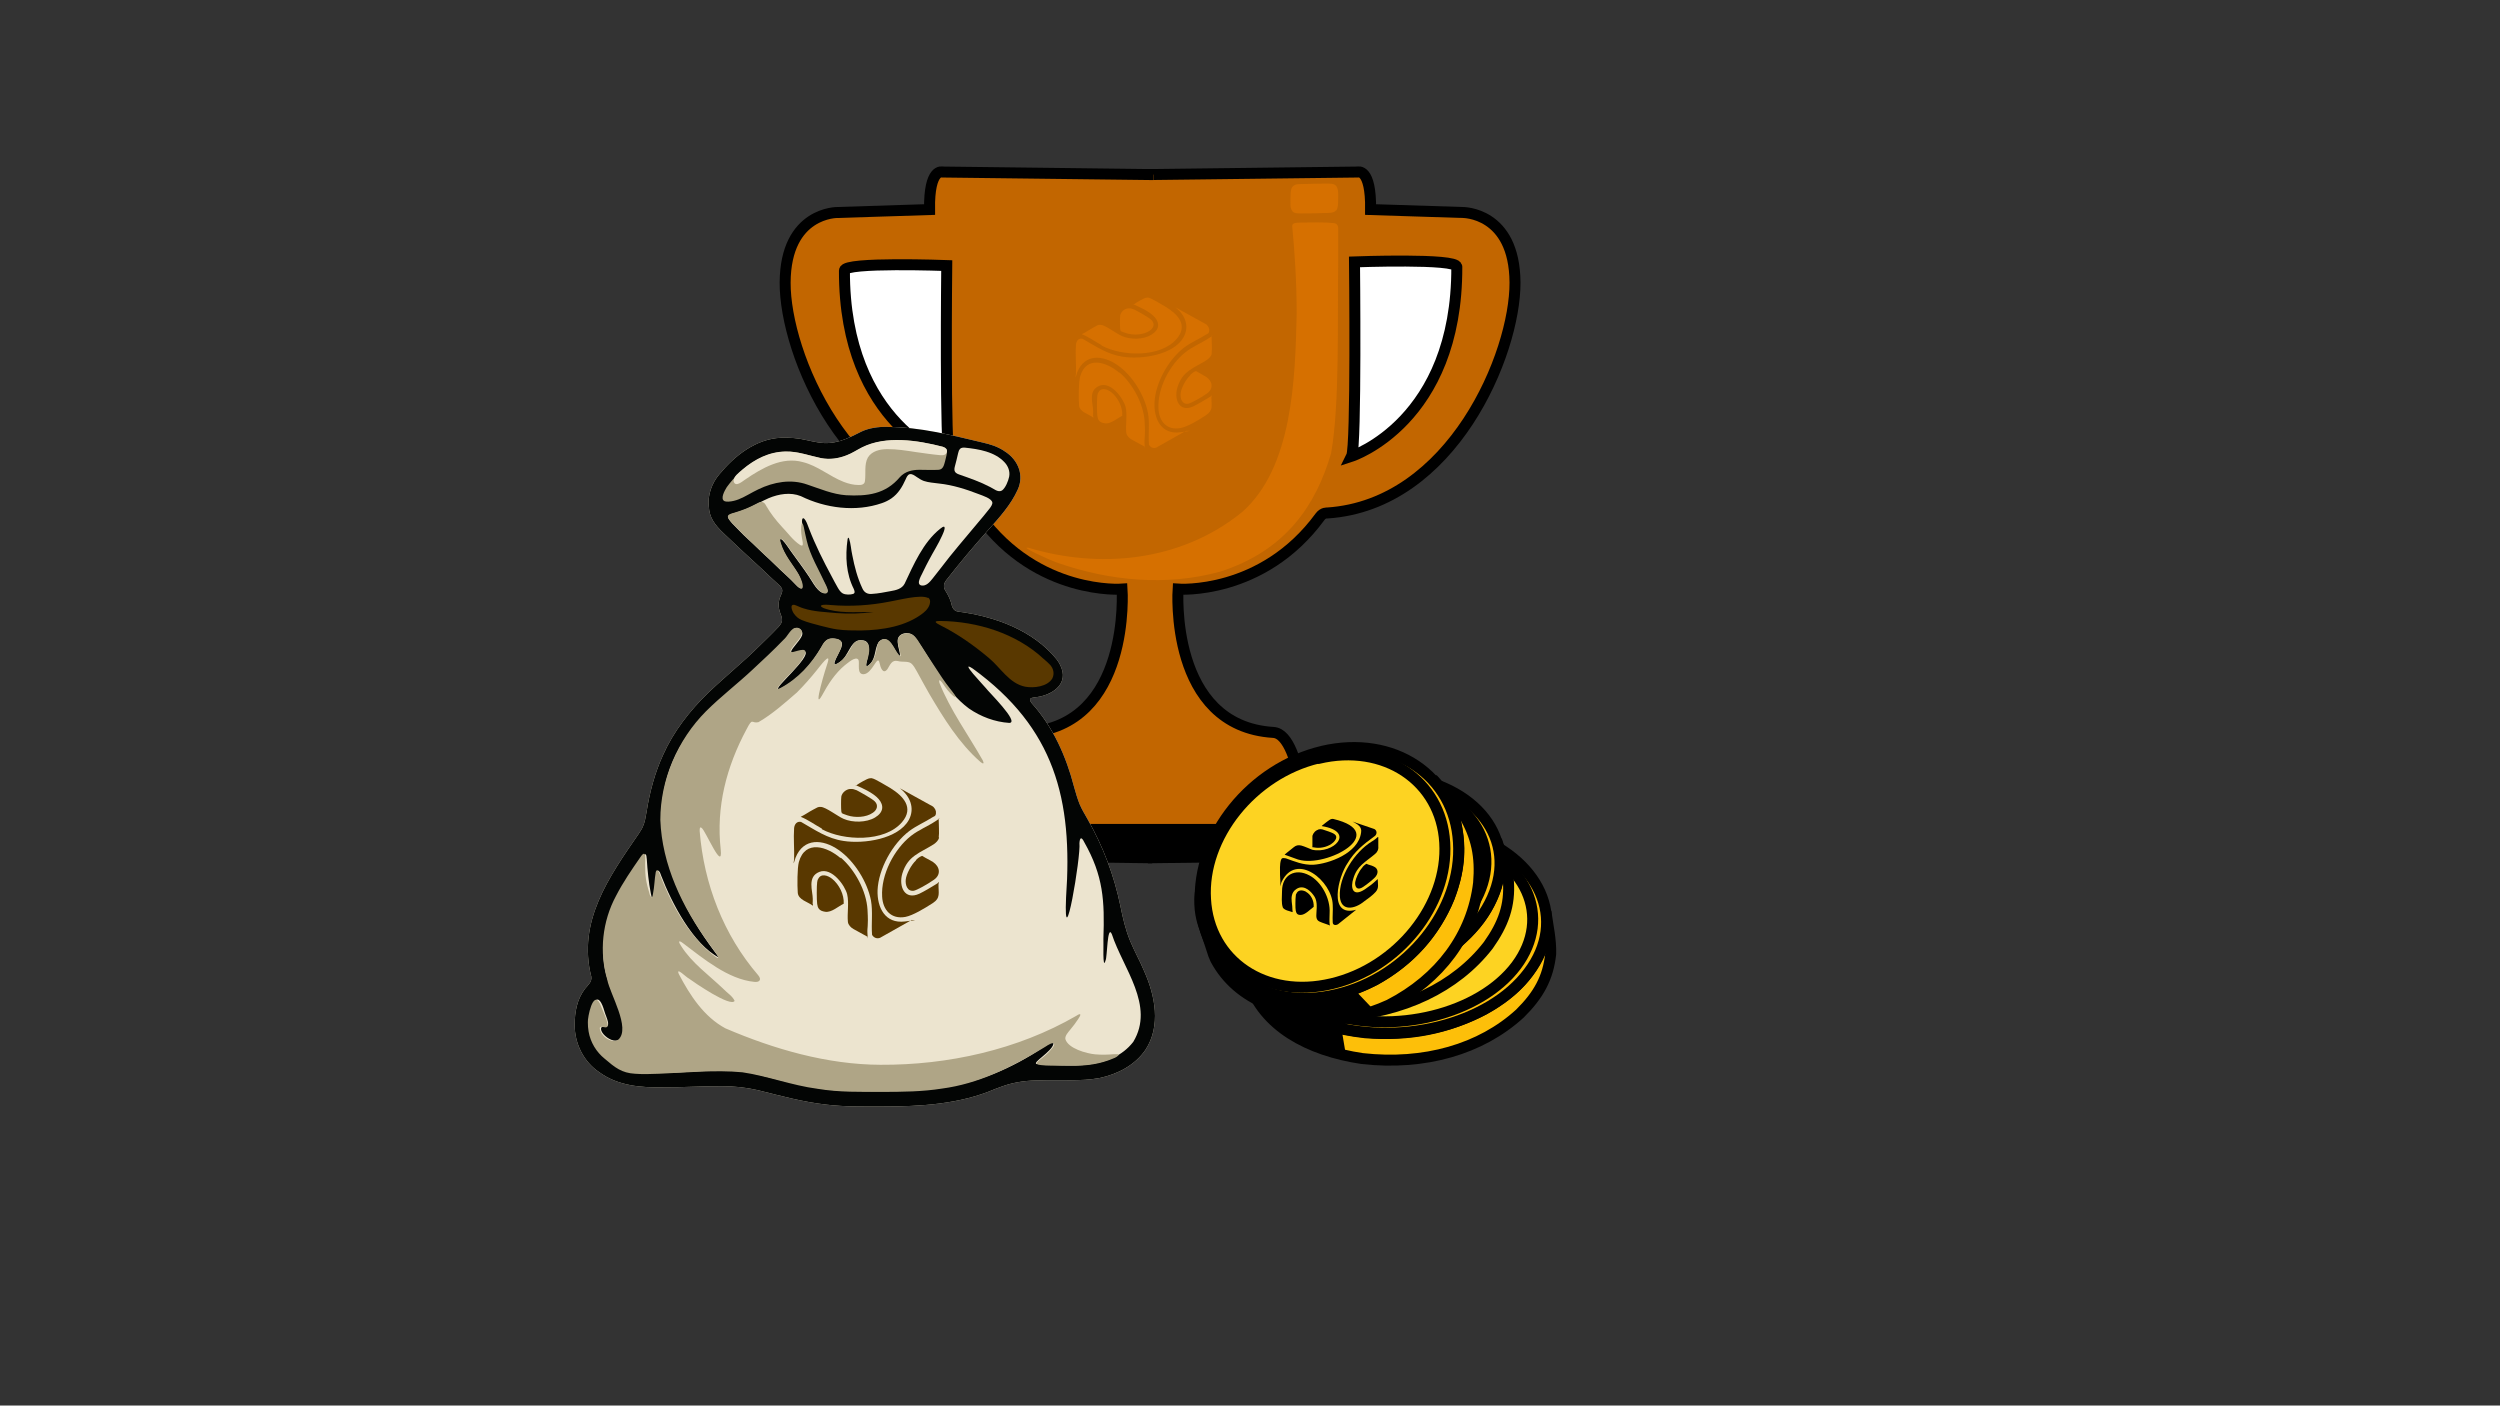 <?xml version="1.0" encoding="UTF-8"?>
<svg id="Layer_1" xmlns="http://www.w3.org/2000/svg" version="1.1" viewBox="0 0 1366 768">
  <rect x="0" y="0" width="1366" height="768" fill="#333333" stroke="none"/>
  <!-- Generator: Adobe Illustrator 29.1.0, SVG Export Plug-In . SVG Version: 2.1.0 Build 142)  -->
  <defs>
    <style>
      .st0 {
        fill: #ece4cf;
      }

      .st1, .st2, .st3, .st4, .st5, .st6, .st7, .st8, .st9, .st10, .st11 {
        stroke: #000;
      }

      .st1, .st3, .st5, .st8, .st9, .st10, .st11 {
        stroke-miterlimit: 10;
      }

      .st1, .st4, .st6, .st7, .st9 {
        stroke-width: 6px;
      }

      .st1, .st10 {
        fill: #c26600;
      }

      .st2 {
        stroke-width: 1.1px;
      }

      .st2, .st4, .st6, .st7 {
        fill-rule: evenodd;
      }

      .st2, .st6 {
        stroke-linejoin: bevel;
      }

      .st12 {
        fill: #afa586;
      }

      .st3, .st8, .st11 {
        fill: none;
      }

      .st13, .st14 {
        fill: #593800;
      }

      .st4, .st6, .st15 {
        fill: #fdbf09;
      }

      .st16, .st14, .st17 {
        display: none;
      }

      .st16, .st18 {
        fill: #d67000;
      }

      .st5, .st8, .st10 {
        stroke-width: 2px;
      }

      .st7 {
        fill: #fdd322;
      }

      .st19 {
        fill: #feba09;
      }

      .st20 {
        fill: #fefae1;
      }

      .st9 {
        fill: #fff;
      }

      .st21 {
        fill: #38a0fb;
      }

      .st11 {
        stroke-width: 5px;
      }

      .st22 {
        fill: #fdbe0a;
      }

      .st23 {
        fill: #fed224;
      }

      .st24 {
        fill: #030504;
      }
    </style>
  </defs>
  <path class="st23" d="M569.3,404.2c39.5,0,79.1-.1,118.6-.2,3.8,0,7.1,1.1,10.1,3.5.3.3.6.7.8,1,.3.3.6.6.9,1,3.8,5.9,4,13,5,19.7,1.5,11.3,3,22.3,4.7,33.7h-162.1c2.2-15.7,4.4-31.7,6.6-47.6,2.4-5.3,3.8-7.8,8.8-10.4,2.2-.7,4.3-.6,6.7-.6h0Z"/>
  <path class="st15" d="M618.5,321.6h19.7c.9,25.5,5.2,53.1,24.4,71.7,2.5,2.1,5.2,3.8,7.9,5.5-3,1-6.2.5-9.3.6h-73.9v-1.1c.9-.7,1.8-1.3,2.7-1.9,23.1-17,27.4-48,28.5-74.7h0Z"/>
  <path class="st20" d="M547.1,137.8h1.2c1.9.6,2.7,1.6,4,3.1.2,1.2.3,2.5.3,3.8v78.9c-.6,14.6,3.8,28,13.4,39.2,1.8,2.2,2.8,4,3,5.4-.3,2.3-.7,3.2-2.4,4.7-2.2.7-3.3.8-5.4-.2-11-8.6-17.3-24.2-19.2-37.6-.4-4.1-.2-8.2-.2-12.2v-80.1c.6-2.9,2.5-4.9,5.5-4.9h-.2Z"/>
  <path class="st22" d="M696.8,406.4c6.8,5.7,6.7,14.9,7.9,23,1.2,9.1,2.4,18.1,4,27.1,0,1.9-.2,3.8-.5,5.8h-14.2c-1.6-9.5-1.2-7.9-1.8-14.3s-1.3-12.7-2.3-19.1c-1-7.5-2.3-15.1-5.4-22-.3-.7-.4-1.4-.4-2.1,4.8-.8,8.4-1,12.6,1.6h.1Z"/>
  <path class="st19" d="M618.5,321.6h19.7v13.1c-.2-.7-.4-1.5-.5-2.2h-18.1c-.4.7-.7,1.4-1.1,2.2v-13.1h0Z"/>
  <path class="st3" d="M840.8,223.5"/>
  <path class="st1" d="M627.9,468.7h-.7l86.6-1.1,1-3s-2.5-63.4-19-64.4c-57.3-3.5-52.1-78.3-52.1-78.3,0,0,46.1,3.5,77.6-39.6,1.7-2.3,3.9-2,3.9-2,68.3-4.5,102.8-87.1,102.6-125.9-.2-38.8-28.7-38.3-28.7-38.3l-50.2-1.6c.3-23.1-7.1-20.5-7.1-20.5l-115.3,1.4"/>
  <path class="st1" d="M628.9,468.7h.7l-86.6-1.1-1-3s2.5-63.4,19-64.4c57.3-3.5,52.1-78.3,52.1-78.3,0,0-46.1,3.5-77.6-39.6-1.7-2.3-3.9-2-3.9-2-68.3-4.5-102.8-87.1-102.6-125.9.2-38.8,28.7-38.3,28.7-38.3l50.2-1.6c-.3-23.1,7.1-20.5,7.1-20.5l115.3,1.4"/>
  <path class="st10" d="M611.4,321.9"/>
  <path class="st10" d="M628.3,95.4"/>
  <path class="st9" d="M738.5,249.3s57.8-18.8,57.5-103.5c0-4.8-55.9-2.7-55.9-2.7,0,0,1.1,100.8-1.6,106.2Z"/>
  <path class="st9" d="M518.9,251.3s-57.8-18.8-57.5-103.5c0-4.8,55.9-2.7,55.9-2.7,0,0-1.1,100.8,1.6,106.2Z"/>
  <path class="st18" d="M561.8,299.3c-4.8-.9,10.4,6.2,16.3,8.3,28.3,9.8,59,12.8,88.4,4.8,36.2-11.5,52.6-36.6,60.8-64.7,4.8-26.8,3.4-72.3,3.9-105.2v-17.8c0-1.6-.9-2.7-2.5-2.8-5.4-.6-11.9-.3-17.4-.3-1.8.2-5.6-.4-5.2,2.3,1.3,13.8,2.4,29.6,2.4,47.7-.8,35.6-2.2,83.7-29.7,108.1-33.9,27.6-78.6,31.1-116.8,19.6h-.2Z"/>
  <path class="st11" d="M815,330.5"/>
  <path class="st18" d="M730.2,115c1.2-1.9.9-5.5,1-8,0-2,0-4-1.2-5.5-1.3-1.4-3.5-1.1-5.4-1.2-4.3,0-10.1.2-14.4.3-2.3,0-4.4.7-4.8,3.4-.3,1.9-.3,4.6-.3,6.7s0,3,.8,4.3c1,2,4.2,1.6,7,1.6s7.1,0,10.5-.2c2.5,0,5.8,0,6.6-1.5h.2Z"/>
  <g>
    <rect class="st16" x="499.2" y="156.9" width="212" height="212"/>
    <path class="st18" d="M648,235.4l-16.1,9.1c-1.6.7-3.3,0-4.1-1.5-.5-5.8.5-11.8-.6-17.6-1.9-9.6-8.5-20.3-16.6-25.9s-17.9-6.3-22,3.9l-.9,2.9c0-.6,0-1.3.2-1.9.2-5.2-.4-10.9,0-16.1.2-2,1.4-3.7,3.6-3.2,7.2,4.1,13.4,8.5,21.9,9.8,10.1,1.6,27.9-.8,33.4-10.8,3.3-6.2.5-12.3-4.6-16.2l17,9.4c1,1,1.7,2.1,1.5,3.6s-.9,1.4-1.7,1.9c-3.9,2.5-8.3,4.3-12,7.1-8.6,6.6-15.8,19.4-16.2,30.3-.3,9,3.9,17.3,14,16s2.2-.6,3.3-.8h-.1Z"/>
    <path class="st18" d="M662.1,193.2c-.2,1.4-1.6,2.7-2.7,3.5-7.2,4.6-13.3,5.8-16.1,15.1-1.9,6.5,1.1,13.8,8.8,10.2,2.5-1.2,5.8-3.2,8.3-4.7s.8-.7,1.2-1c.8-.6.3.4.3.8,0,4.5,1.2,7-3,9.8s-10.1,6.3-14,7c-7.2,1.3-11.5-3.5-11.9-10.4-.7-11.2,6.1-24.3,14.8-31.1,3.9-3.1,8.6-4.9,12.7-7.6s1.1-.7,1.5-1.4c.5,0,0,.3,0,.4,0,2.6.4,7.3,0,9.6v-.2Z"/>
    <path class="st18" d="M611.7,203.5c7.2,6.2,13.1,17.1,13.7,26.6s-.3,8.6,0,12.7.2.9.3,1.4l-7.5-4.1c-1.2-.7-2.6-2.1-2.8-3.6-.5-4.4.7-9.8-.4-14.2s-7.9-14.1-14.3-11.5-3.4,9.8-3.4,13.9-.2,1-.2,1.6.4,1.2.3,1.9c-2.5-2-7.5-3-7.8-6.7s-.3-12.6.6-15.8c3.3-11.6,14.5-7.9,21.4-2v-.2Z"/>
    <path class="st18" d="M601.9,188.6c-3.6-2-7-4.5-10.8-6,2.2-1,4.2-2.5,6.4-3.7s2.4-1.5,3.9-1.4c2.6.1,8.7,4.9,11.6,6.1,4.7,2.1,11.7,2,16.1-.7s4.7-6.2,1.9-9.5-9-5.9-11-6.8-.4-.1-.6,0c0-.2.3-.3.4-.5,1.1-.8,5.2-3.2,6.4-3.4s1.1-.1,1.5,0c1.4.2,7.6,4,9.3,5,6.5,4,12.4,10,5.9,17.5-8.9,10.3-29.9,9.6-41,3.6v-.2Z"/>
    <path class="st18" d="M650.3,204.9c.9-.9,1.8-1.6,3-2.1h.3c1.7,1.1,3.7,2,5.4,3.1,3.6,2.4,4.2,6.5.5,9.1s-8.8,5.3-10.3,5.6c-3.4.5-4.4-3-4.1-5.7s2.7-7.5,5.3-9.9h-.1Z"/>
    <path class="st18" d="M607.3,214.4c3.6,2.9,6.2,8.1,5.9,12.8-2.8,1.3-6.2,4.6-9.5,4.1s-3.8-2.1-4.1-4-.3-9.4,0-11.2.3-1,.4-1.3c1.4-3.5,5.1-2.2,7.3-.4h0Z"/>
    <path class="st18" d="M616.6,168.5c1.3-.1,2.1.2,3.3.7,1.8.9,8.1,4.4,9.3,5.7,2,2,1.1,4.4-1,5.8-3.5,2.4-9.1,2.6-13,1.3s-2.7-1.2-2.9-1.5,0-.3-.2-.5c-.2-1.3-.2-6.5,0-7.7.4-2,2.4-3.7,4.4-3.8h.1Z"/>
  </g>
  <polygon class="st5" points="541.6 451.2 713.6 451.2 714.6 465.7 713.6 468.9 541.6 468.9 540.6 465.7 541.6 451.2"/>
  <g>
    <path class="st6" d="M844.7,498.2c1.1,7.9,2.8,15.1,2.6,23-1.4,13.1-6.6,22.5-16.8,32.6-21.4,19.6-52.3,28.4-86.2,24.6-29.6-4.4-53.8-17.7-62-41.9l-.7-2.8-2.2-14.5.7,2.8c8.4,25.4,34.5,38.8,65.9,42.3,24.5,1.9,44.8-2.3,64.8-12.7,13.7-7.8,22.6-15.7,29.2-28.3,3.2-6.9,4.6-11.9,4.8-19.5v-2.8l-.3-2.8h0Z"/>
    <path class="st2" d="M734.6,576.6c-24.4-5.9-45-19.1-52-40.2l-.7-2.8-2.2-14.5.7,2.8c7.1,21.5,27.1,34.4,52,40l2.5,14.9h-.2v-.2Z"/>
    <path class="st4" d="M801.1,455.3c40.5,13.3,55.8,47.3,34.1,76-21.5,28.8-72,41.2-112.5,27.9-40.6-13.2-55.8-47.3-34.1-75.9,21.7-28.7,72.2-41.1,112.6-27.8h-.2v-.2Z"/>
    <path class="st7" d="M796.7,457.2c37.6,12.3,51.6,43.8,31.8,70.4-20,26.6-66.9,38.2-104.4,25.7-37.6-12.3-51.6-43.8-31.5-70.4,20-26.6,66.8-38.1,104.2-25.9l-.2.2h0Z"/>
    <g>
      <path class="st17" d="M814.1,495.2c-8.9,10.4-32.2,37.6-40,46.9-14-5-40.8-14.5-56.3-19.9-5-1.7-8.3-2.9-8.3-2.9,0,0,2.5-2.9,6.2-7.3,7.9-9.3,27.7-32.3,33.7-39.4.2,0,.5.2,1,.3,15.8,5.6,47.2,16.6,63.7,22.4h0Z"/>
      <path d="M748,530.7c-1.7-.2-2.9-1.1-1.9-2.4,1.8-2.5,4.2-4.7,6-7.1,7.9-9.9,1.2-32.2-16.7-23.9-.6.2-1.9,1.4-2.3,1.5,1.2-1.4,2.7-3.3,3.9-4.8,1.6-2,3.5-4.4,5.6-5.8.5-.3.9-.5,1.2-.4.6,0,1.2.6,1.7,1.1,3.2,3.9,5.9,7.6,11.1,10.4,7.7,3.9,25.8,8.2,34.4.3,2.5-2.1,1.2-4.5-.2-6.9,1.5,1.7,7.7,8.9,8,9.3.8,1.7-.7,3.1-2.9,2.9-7.6.2-14.8.5-22,3.3-9.4,2.9-29.1,16.8-12.3,21.5"/>
      <path d="M783.1,523.4c-1.7,2.1-2.4,4-5.4,4.7-2.9.6-5.9.6-8.9.7-7.5.5-14.9-2.3-10.2-8.9,6.3-8.4,22.6-14.1,35-13.5,1.4.2,3,0,4.4-.2.2,0,0,.2-.2.5-1,1.1-1.9,2.4-2.9,3.5-1,1.4-2.7,2.1-4.5,2.2-7.2.6-12.4-.3-18.7,3.8-4.7,2.8-7.3,7.7,1.7,7.7s5.4,0,8.2-.4"/>
      <path d="M743.6,529.1c-.2-.2-2.9-3.4-3.7-4.4-1.3-1.7,0-3.1,1.5-4.6,2.4-2.5,4.9-5,4.8-8.2,0-3.3-1.5-7.5-6.8-7.2-2.9,0-4.8,1.9-6,3.9-.8,1.3-1.8,2.8-2.8,3.8-.2.2.3-.3.2-.2-.2,0-.4.8-.6.9-1-1.3-3.1-2.8-3.1-4.4.7-2.5,3.6-4.9,5.5-7.1,5.8-6.7,14.7-5.7,18.7,1.3,3.6,5.9,2.4,15.3-3.3,21.2-1.4,1.8-2.7,2.8-4,4.4"/>
      <path d="M751.3,493.1c-1.7-1.8-3.2-4.1-5-5.9,2.2-.3,4.4-.3,6.9-.5,1.8-.2,3.2.2,4.4,1.4s2.8,3.6,3.9,4.8c8.7,7.8,27.6,5.1,13-7-.3-.2.6-.2,1-.2.6,0,1.4,0,2.1-.2,1.7,0,4-.4,5,.7,23,21.8-20.3,18.3-31.2,6.8l-.2-.2h0Z"/>
      <path d="M779.7,514.4c1-.2,2.1-.3,3.1-.3h.2c.6,1.1,1.9,2.1,2.5,3.1,1.7,2.2.2,4.6-3.8,5.1s-8.9.6-10.2.3c-2.8-.6-1.9-2.8-.5-4.1s5.3-3.3,8.4-3.9h.3v-.2Z"/>
      <path d="M743.8,508.4c1.4,2.5.8,5.9-1.5,8.3-2.5,0-6.8.8-8.9-.2s-1.7-2.1-1.3-3.3,4.1-5.1,5.2-6,.5-.6.8-.6c2.5-1.5,4.7.2,5.6,1.7h.2Z"/>
      <path d="M771.6,486.2c1,.3,1.5.6,2.1,1.2,1,1,4.1,4.4,4.2,5.5.6,1.7-1.2,2.5-3.5,2.9-3.7.4-7.8-1-10.1-2.7-1.8-1.4-1.6-1.4-1.5-1.5s0,0,.2-.3c.6-.7,2.9-3.4,3.6-4.1,1.4-1,3.5-1.4,5.1-.9h0Z"/>
    </g>
  </g>
  <g>
    <path class="st6" d="M817.8,459.3c2.4,7.6,5.2,14.5,6.4,22.2.9,13.2-2.7,23.3-11,35-17.8,23-46.9,36.7-80.9,38.7-29.9.6-56-8.4-68.1-31l-1.1-2.6-4.6-14,1.1,2.6c12.6,23.7,40.5,32.5,72,30.7,24.5-2.2,43.8-9.8,61.8-23.4,12.2-10,19.6-19.3,24.1-32.8,1.9-7.4,2.5-12.5,1.4-20l-.4-2.7-.9-2.7h0Z"/>
    <path class="st2" d="M722.3,555.1c-25-1.7-47.5-11.4-58-31l-1.1-2.6-4.6-14,1.1,2.6c10.6,20,32.4,29.4,57.9,30.7l4.9,14.3h-.2Z"/>
    <path class="st4" d="M767.6,424.4c42.2,6.4,62.9,37.3,46.3,69.2-16.4,31.9-64.1,52.7-106.3,46.3-42.3-6.3-62.9-37.3-46.3-69.2,16.6-31.9,64.3-52.6,106.4-46.2h-.2Z"/>
    <path class="st7" d="M763.6,427c39.2,5.9,58.3,34.6,43.1,64-15.3,29.6-59.6,48.9-98.6,42.8-39.2-5.9-58.3-34.6-42.8-64.2,15.3-29.6,59.5-48.7,98.4-42.9v.2h-.2Z"/>
    <g>
      <path class="st17" d="M787.1,461.5c-7,11.8-25.4,42.4-31.7,52.9-14.6-2.5-42.7-7.5-58.9-10.2-5.2-1-8.6-1.5-8.6-1.5,0,0,2-3.3,4.9-8.3,6.2-10.5,21.9-36.5,26.6-44.5.2,0,.5,0,1,.2,16.5,2.9,49.3,8.5,66.6,11.4h0Z"/>
      <path d="M727.8,507.6c-1.7.2-3-.6-2.2-2,1.4-2.7,3.4-5.3,4.8-8.1,6.2-11-4.2-31.9-20.5-20.7-.6.3-1.7,1.7-2,1.8,1-1.6,2.1-3.7,3-5.4,1.3-2.2,2.8-4.8,4.5-6.7.4-.4.8-.6,1.1-.6.6,0,1.3.3,2,.8,3.8,3.3,7.1,6.6,12.7,8.4,8.3,2.5,26.8,3.8,33.9-5.4,2.2-2.5.4-4.7-1.4-6.8,1.7,1.4,9.1,7.5,9.5,7.8,1,1.5-.2,3.2-2.3,3.3-7.5,1.5-14.5,2.9-21.1,7-8.8,4.4-25.9,21.4-8.6,23.4"/>
      <path d="M761.3,494.5c-1.4,2.4-1.7,4.3-4.6,5.5-2.8,1-5.7,1.6-8.7,2.1-7.2,1.7-15.1.2-11.5-7.1,4.8-9.4,19.9-17.7,32.3-19.1,1.4,0,3-.5,4.3-.9.2,0,0,.2-.2.6-.7,1.3-1.5,2.7-2.2,3.9-.7,1.5-2.3,2.6-4.1,2.9-7.1,1.8-12.3,1.7-17.8,6.9-4.1,3.6-5.9,8.8,3,7.3,3.3-.5,5.3-1,8-1.7"/>
      <path d="M723.2,506.7c-.2-.2-3.5-2.9-4.4-3.8-1.5-1.4-.5-3.1.7-4.8,2-2.9,4.1-5.7,3.3-8.9-.6-3.3-2.8-7.1-7.9-6-2.8.6-4.4,2.7-5.3,4.8-.6,1.4-1.4,3.1-2.1,4.2-.2.2.2-.4,0-.2,0,0-.2.9-.5,1-1.2-1-3.5-2.2-3.8-3.9.2-2.5,2.7-5.5,4.2-7.9,4.5-7.5,13.5-8.1,18.7-1.9,4.4,5.2,4.9,14.7.2,21.4-1.1,2.1-2.1,3.2-3.2,5.1"/>
      <path d="M724.9,469.9c-2-1.5-3.8-3.5-5.9-5,2.1-.7,4.3-1,6.8-1.6,1.7-.6,3.2-.3,4.5.7,1.6,1.1,3.3,3,4.6,4.1,9.9,6.3,28,.4,11.7-9.1-.3,0,.6-.2,1-.4.6-.2,1.4-.3,2.1-.5,1.7-.2,3.8-1.1,5.1-.2,26.2,17.6-17,21.4-29.6,11.9l-.2-.2h0Z"/>
      <path d="M756.4,486.2c1-.5,2-.6,3-.9h.2c.8,1,2.1,1.7,3,2.5,2,1.9.9,4.5-2.9,5.6s-8.7,2.1-9.9,2c-2.9,0-2.3-2.5-1.2-4s4.8-4.1,7.6-5.2h.3,0Z"/>
      <path d="M720,486.2c1.8,2.2,1.8,5.6-.2,8.4-2.5.5-6.5,1.9-8.8,1.2s-2.1-1.7-1.7-3c.3-1.3,3.2-5.7,4.1-6.8s.4-.6.6-.7c2.3-1.9,4.6-.6,5.8.8h.2Z"/>
      <path d="M743.7,459.8c1,.2,1.6.4,2.2.8,1.1.8,4.7,3.7,5.1,4.7.9,1.5-.7,2.7-2.9,3.4-3.6,1-7.9.3-10.4-1-2.1-1-1.8-1-1.7-1.3s0,0,.2-.3c.5-.8,2.3-3.9,2.8-4.7,1.1-1.1,3.2-2,4.8-1.7h0Z"/>
    </g>
  </g>
  <g>
    <path class="st6" d="M782.8,425.8c5.9,6.4,11.8,12,16.8,19,7.4,12.4,9.5,23.4,8.3,37.7-3.4,28.5-21.1,52.3-48.9,66.6-25.1,11.4-51.7,12.2-73.4-5.2l-2.3-2.1-11-11.8,2.3,2.1c22.6,18.3,50.8,16.5,76.7,3.4,19.6-11,32.2-25.3,40.5-44.9,5.3-14.1,6.8-25.7,3.8-40.4-2.1-7.8-4.2-12.9-9-19.8l-1.7-2.5-2.1-2.3h0Z"/>
    <path class="st2" d="M750.5,552.7c-22.1,7.4-46,6.3-64.8-8.7l-2.3-2.1-11-11.8,2.3,2.1c19.2,15.4,42.4,16.5,64.7,8.6l11.4,12h-.2Z"/>
    <path class="st4" d="M722.5,410.5c39-9.1,72.3,13.1,74.4,49.8,2.3,36.7-27.6,74-66.6,83.1-39,9.3-72.3-13.1-74.4-49.8-2.1-36.7,27.8-74,66.7-83.1h-.2Z"/>
    <path class="st7" d="M720.4,414.4c36.1-8.6,67,12.2,69,46,2.1,34.1-25.7,68.6-61.8,77.1-36.1,8.6-67-12.2-68.9-46.2-2.1-34.1,25.7-68.5,61.6-77.1v.2h0Z"/>
    <g>
      <path class="st17" d="M757.9,439.1v62.4c-13.7,2.9-40,8.3-55,11.4-4.9,1-8,1.7-8,1.7v-62.2c.2,0,.5,0,.9-.2,15.5-3.3,46.1-9.8,62.2-13.1h0Z"/>
      <path d="M731.1,505c-1.4.8-2.9.5-2.9-1.1-.2-3.1.2-6.4,0-9.5-.3-12.9-19.8-29.2-27.9-12.6-.3.5-.6,2.3-.7,2.5,0-1.8,0-4.4-.2-6.3,0-2.5-.2-5.7.5-8,.2-.5.4-.9.6-1,.5-.2,1.2-.2,2.1,0,4.8,1.7,9.3,3.7,15,3.5,8.3-.5,24.6-6.1,26.1-17.6.6-3.2-2-4.6-4.7-6,2.1.7,11.5,3.9,12,4.1,1.7,1,1.4,3.2-.2,4.1-5.6,4.1-10.7,8.1-14.4,14.4-5.2,7.4-11,29.9,4.6,25.6"/>
      <path d="M752.8,480.3c0,2.8.8,4.8-1.1,7-1.8,2-4.1,3.6-6.3,5.2-5.2,4.3-12.7,5.7-13.3-2.6-.7-10.7,7.9-24.3,17.6-30.2,1.1-.6,2.3-1.6,3.2-2.4.2,0,.2.2.2.6,0,1.5,0,3.2,0,4.6.2,1.7-.6,3.3-2,4.3-5.1,4.3-9.5,6.2-11.6,13.1-1.7,4.9-.6,10.6,6.3,6,2.5-1.7,4.1-2.9,5.9-4.6"/>
      <path d="M726.7,505.7c-.2-.2-4.4-1.5-5.6-2.1-2.1-.9-1.9-2.8-1.8-4.8.2-3.5.6-7-1.7-9.8-2.1-2.9-6-5.9-9.7-2.9-2.1,1.5-2.4,4.2-2.1,6.6.2,1.5.4,3.4.4,4.8s0-.5,0-.2.2,1,0,1.1c-1.5-.6-4.1-.9-5.2-2.4-1-2.5-.5-6.3-.5-9.1,0-8.9,7.3-12.7,14.9-8.6,6.4,3.3,11.6,12.4,11.1,20.6,0,2.4-.2,3.8,0,6"/>
      <path d="M709.4,469.7c-2.5-.8-5-1.9-7.5-2.7,1.5-1.4,3.2-2.5,4.9-4,1.3-1.1,2.5-1.4,4.2-1,1.9.5,4.4,1.7,6,2.3,11.5,2.5,24-9.8,5.3-12.9-.3,0,.3-.5.6-.7.4-.3,1-.8,1.5-1.2,1.3-.9,2.7-2.4,4.2-2,31.2,7.5-3.6,26.8-19.1,22.2h-.2Z"/>
      <path d="M744.4,473.9c.6-.8,1.4-1.4,2.1-1.9h.2c1.1.6,2.7.8,3.8,1.4,2.7,1.1,3,4,.4,6.4s-6.3,5.2-7.4,5.5c-2.5,1-3.3-1.5-3-3.4s1.9-5.7,3.8-7.8l.2-.2h0Z"/>
      <path d="M713.6,487.3c2.7,1.5,4.4,4.8,4.2,8.2-1.9,1.4-4.5,4.2-6.8,4.4s-2.7-1-3-2.3-.2-6.7,0-8,0-.8.2-1c1-2.7,3.6-2.3,5.3-1.4h.2,0Z"/>
      <path d="M720.3,453.2c1-.2,1.5-.2,2.3,0,1.4.4,5.9,1.9,6.7,2.7,1.5,1.1.8,2.9-.8,4.4-2.5,2.3-6.4,3.2-9.3,2.9s-2.1-.3-2.1-.6v-5.9c.4-1.5,1.7-3,3.3-3.4h0Z"/>
    </g>
  </g>
  <path class="st21" d="M959.3,125.8"/>
  <path class="st5" d="M408,301"/>
  <path class="st8" d="M607.6,551.8"/>
  <g>
    <path class="st0" d="M485.1,233.3c17.6,0,34.8,4.5,51.8,8.5,4.4,1,8.8,2.4,12.5,5.1,6.9,4.5,10.3,12.8,6.7,20.6-3.8,8.5-10.3,15.5-16.4,22.4-7.8,8.7-15.3,17.7-22.5,26.9-1.8,2.2-1.9,4.3-.3,6.5,1.3,2.1,2.4,4.4,3,6.8.4,2.1,1.5,3.9,3.8,4.1,19.8,2.6,40.7,10.1,53.6,26,1.6,2.1,2.8,4.4,3.3,7,1.5,8.5-7.9,13.2-15.1,13.8-2.6.3-3.6.9-1.7,3.3,11.6,12.9,18.8,29.1,23.1,45.8.9,3.2,1.8,6.3,3,9.3,1.2,2.9,2.9,5.6,4.4,8.3,8.5,15,14.4,30.5,17.9,47.4,1.3,6.5,2.8,12.9,5.3,19,2.3,5.6,5.4,11,7.7,16.6,6,13.4,9.2,29.9.7,42.9-5.7,8.4-15.2,13.3-24.9,15.4-10.6,2-21.6.9-32.3,1.3-7.1,0-14.1.8-20.8,3.2-1.3.5-2.7,1-4.1,1.5-19.4,8.4-40.9,9.6-61.8,9.6-10.1,0-20.2.2-30.2-1-12.8-1.4-25.2-4.8-37.6-7.9-6.5-1.5-12.9-2.2-19.6-2.2-10.7-.1-21.3.7-32,.6-12.1.3-25-.8-35.1-8.2-8.6-5.7-13.5-15.7-13.5-25.9,0-7,1.3-14.1,5.7-19.8,1.6-2,3.8-3.7,3.4-6.5-7.7-30,9.6-54.5,25.8-78,.8-1.3,1.7-2.5,2.3-3.9,1.2-2.6,1.6-5.5,2.1-8.3,1.7-10.7,4.5-21.2,9-31,5.7-12.8,14.6-24.2,24.6-33.9,5.5-5.3,11.3-10.2,16.9-15.3,5.3-4.6,10.4-9.5,15.4-14.5,2.1-2.1,4.2-4.1,6.2-6.3,1-1.1,2-2.5,1.9-3.9,0-1.6-.9-3.1-1.3-4.6-.7-2.2-.8-4.5-.1-6.7.5-1.9,1.7-3.3,1.5-5-.2-1.1-1-2-1.9-2.8-3.1-2.8-6.1-5.6-9.1-8.5-7-6.4-13.7-12.6-20.6-19.2-5.8-5.4-8.2-9.4-8.5-15-.8-6.1,1.7-13,5.8-17.7,8.4-10.2,20-19.3,33.6-19.9,4.8-.2,9.4.2,14.1,1.3,1.9.4,4,.9,6,1.2,9,1.6,15.7-1.7,23.5-5.7,4.5-2.2,9.6-2.8,14.6-2.8h0Z"/>
    <path class="st24" d="M485.1,233.3c17.6,0,34.8,4.5,51.8,8.5,4.4,1,8.8,2.4,12.5,5.1,6.9,4.5,10.3,12.8,6.7,20.6-3.8,8.5-10.3,15.5-16.4,22.4-7.8,8.7-15.3,17.7-22.5,26.9-1.8,2.2-1.9,4.3-.3,6.5,1.3,2.1,2.4,4.4,3,6.8.4,2.1,1.5,3.9,3.8,4.1,19.8,2.6,40.7,10.1,53.6,26,1.6,2.1,2.8,4.4,3.3,7,1.5,8.5-7.9,13.2-15.1,13.8-2.6.3-3.6.9-1.7,3.3,11.6,12.9,18.8,29.1,23.1,45.8.9,3.2,1.8,6.3,3,9.3,1.2,2.9,2.9,5.6,4.4,8.3,8.5,15,14.4,30.5,17.9,47.4,1.3,6.5,2.8,12.9,5.3,19,2.3,5.6,5.4,11,7.7,16.6,6,13.4,9.2,29.9.7,42.9-5.7,8.4-15.2,13.3-24.9,15.4-10.6,2-21.6.9-32.3,1.3-7.1,0-14.1.8-20.8,3.2-1.3.5-2.7,1-4.1,1.5-19.4,8.4-40.9,9.6-61.8,9.6-10.1,0-20.2.2-30.2-1-12.8-1.4-25.2-4.8-37.6-7.9-6.5-1.5-12.9-2.2-19.6-2.2-10.7-.1-21.3.7-32,.6-12.1.3-25-.8-35.1-8.2-8.6-5.7-13.5-15.7-13.5-25.9,0-7,1.3-14.1,5.7-19.8,1.6-2,3.8-3.7,3.4-6.5-7.7-30,9.6-54.5,25.8-78,.8-1.3,1.7-2.5,2.3-3.9,1.2-2.6,1.6-5.5,2.1-8.3,1.7-10.7,4.5-21.2,9-31,5.7-12.8,14.6-24.2,24.6-33.9,5.5-5.3,11.3-10.2,16.9-15.3,5.3-4.6,10.4-9.5,15.4-14.5,2.1-2.1,4.2-4.1,6.2-6.3,1-1.1,2-2.5,1.9-3.9,0-1.6-.9-3.1-1.3-4.6-.7-2.2-.8-4.5-.1-6.7.5-1.9,1.7-3.3,1.5-5-.2-1.1-1-2-1.9-2.8-3.1-2.8-6.1-5.6-9.1-8.5-7-6.4-13.7-12.6-20.6-19.2-5.8-5.4-8.2-9.4-8.5-15-.8-6.1,1.7-13,5.8-17.7,8.4-10.2,20-19.3,33.6-19.9,4.8-.2,9.4.2,14.1,1.3,1.9.4,4,.9,6,1.2,9,1.6,15.7-1.7,23.5-5.7,4.5-2.2,9.6-2.8,14.6-2.8h0ZM434.4,343.4c-15.4,18-34.9,32.4-51.6,49.2-37.1,41.5-20.5,91.4,10.2,130.7-14.3-7.3-26-29.9-31.8-45-.4-1.7-2-4.3-2.5-1.1-.8,4-.5,9.5-1.8,13.2-.9.9-1.1-1.7-1.3-2.3-1.2-6.1-1.8-12.4-2.2-18.7-.2-.8,0-2.6-1-2.7-15.5,18.8-28.7,44.9-20,69.6,2.6,9.1,8.8,17.7,8.2,27.5-1.5,11.1-15.2,0-11.6-2.8,6,1.4,2.1-5.3,1.3-8.3-3.1-10.9-6.3-6.7-7.9,1.6-1.7,8.7,1.7,17.7,8.3,23.5,19.3,16.4,57.2,2.6,81.5,8.9,15.3,3.6,30.4,8.1,46.1,9.2,18.1.4,36,.9,54-1.2,20.6-2.5,40.9-10.9,58-22.7,1.3-.4,4.9-3.9,5.3-1.7-.7,4.3-12.1,10.5-9.1,11.1,17.7,1.1,40.5,3.5,52.7-12.1,12-19.8-5.6-40.2-11.7-58.9-2.5-5.6-2.5,12.8-3.4,14.3-1.8,6.4-1-10.5-1.2-11.8.7-20.7,0-34.3-10.5-52.8-1.5-3.1-2.4-2.5-2.6.6.9,6.9-8.8,64.1-7.3,29.6,3.8-53.6-6.3-92.5-51-125-7.8-5.1,6.1,9.3,7.1,10.6,1.4,2,18.7,18.9,12.9,19.1-7.9-.5-15.6-3.4-22.1-7.9-13.3-9.8-19.9-25.8-29.4-38.8-2.1-3.3-8.2-3.2-9.4.8-.5,2.6.7,5.6,1.1,8.1.4,2.3-1,.5-2-1-1.9-3.3-5.2-9.9-9.5-5.5-2.3,3.3-1.6,8.5-4.5,11.7-6.9,7.4,4-11.6-4.2-12.5-7-1.4-7.6,9.2-12.9,12-6.5,4.5,1-6.5,1.2-8.6,1.5-3.9-3.5-4.8-6.5-4.2-2.8.6-3.9,3.7-5.3,5.9-5.1,8.7-12.4,16.7-21.5,21.2-1.1.5-1.9.6-1.2-.5,1.3-3,23.2-22.1,11.6-19.9-11,3.8,1.1-5.4,1.5-9.3.3-1.9-1.9-3.9-3.8-3.1h0Z"/>
    <path class="st12" d="M434.3,343.2c1.6-.7,3.8.4,3.9,2.2-.3,3.4-4,6.2-5.7,9.1-.8,1.2-1,2.2,1,1.7,3-.7,8.8-3.1,5.7,2.5-3.4,6.5-9.9,10.9-14.1,16.8-.7,1.2.2,1,1.2.5,9.8-5.2,17.1-13.3,22.7-22.9,1.5-3,3.6-4.9,7.2-4.2,7.6.7,1.5,8.3,0,12.1-1.3,3,1.1,1.9,2.4.9,2.3-1.7,4.1-4,5.6-6.5,1.1-1.8,1.8-3.9,3.6-4.9,2.4-1.4,6.2-.6,6.9,2.3.7,2.8-.2,5.9-1,8.5-1.3,3.6.6,3,2.2,1,1.6-1.9,2.4-4.3,2.9-6.8.4-1.8.5-3.9,1.8-5.2,5.9-4.5,8,5.6,11.2,8.2.3.1.3-.2.3-.4-.7-5.5-4.7-11.6,4.1-12.1,4.1.4,5.7,4.9,7.8,7.8,2.1,3.3,4.2,6.6,6.4,9.9,2.8,4.3,5.6,8.7,8.8,12.7.5.6,5.2,6.4,1.7,3.9-2.2-1.8-4-4.2-5.6-6.6-.6-1-2.7-3.6-2-.6,6,15.1,15.8,28.4,23.7,42.4.8,1.7.4,2.2-1.2.9-11.8-10.3-20.2-24-28.1-37.4-2.3-4-4.5-8.1-6.7-12.1-.9-1.5-1.8-3.4-3.2-4.5-2-1.3-4.8-.5-7.2-1.2-3.4-.8-4.2,2.1-5.7,4.4-2.5,3.3-3.9-1.2-4.3-3.3-1.1-5.3-3.8,5.8-8.7,6.1-3.9.1-2.1-5.8-2.8-7.8-1.4-2.5-6.1,1.9-7.5,2.9-5.2,4.3-9.2,10.4-12.4,16.4-5.6,9.9,2.4-16.3,3-17.7,2.1-6.7-4.5,2.3-5.6,3.6-3.5,4.4-7.2,8.6-11.2,12.6-6.6,5.7-13.4,11.8-21,16.2-3.9.9-3-2.9-6.5,3.9-11,20.5-16.7,42.4-14.1,65.7,1.3,12.7-8.3-10.4-10.4-11.8-1.1-.9-1.1.4-1.1,1.7,2.3,28.9,13,56.7,32,78.8,2,2.4.7,3.9-2.1,3.6-14.4-1.4-27.8-12.7-39.1-21.2-2.5-1.9-2.5-.7-1,1.5,5.9,9.4,15.3,16,23.2,23.6,2,2.1,5,3.9,6.1,6.5-2.2,3.6-22.1-10.1-25.1-12.3-1.1-.4-7.2-6.6-5.4-2.4,6,11.5,13.7,23.4,25.5,29.7,26.6,11.4,55.6,19.8,84.7,19.9,36.8.2,74.9-8.2,106.9-26.7,3-2,2.7-.6,1.2,1.6-1.3,2-2.8,4-4.4,5.9-1.3,1.6-2.9,3.3-2.7,5.1,1.4,5.2,11.7,8,16.4,8.4,3.4.3,6.9.2,10.3-.1.6,0,1.1,0,1.5,0,.7,0,1,.2.9.5-.4.6-1.8,1.5-2.8,1.8-7.2,3.1-15,4.2-22.9,4-1.7-.3-20.3.8-19-1.5.5-.9,2-2,3.3-3,1.9-1.5,3.8-3.3,5.2-5.2.6-.5,1.8-2.8.3-2.6-1.6,0-4,2-5.7,2.9-16.9,10.3-35.1,19.3-54.9,21.9-10.7,1.7-21.5,1.8-32.3,1.8-12,0-24,.3-35.8-1.7-13.9-1.8-27.2-7-41-9-15-1.4-30.6.2-45.5.8-4.1.2-9.7.3-13.1,0-7.3-.4-11-3.4-16.6-8.2-4.6-3.7-7.8-9-8.8-14.9-.3-1.7-.4-3.3-.4-5-.2-2.6,2.8-17.8,6.6-10.2.8,2.3,5.6,11.7,3.8,12.8-1.2.6-3.2-.9-3.9.4,0,4.1,6.4,9.1,10.2,6.4,6.8-6.2-4.6-24.8-6.1-32.7-4.5-15.1-2.7-31.9,4.8-45.8,3.8-7.4,8.5-14.2,13.2-21,3.5-5.3,2.7,1.3,2.7,3.8,0,6.7.5,9.7,2.3,15.7.1.8.7,1.9,1.1,2.3.7,0,.8-1.4.9-2,.8-3.9.8-7.9,1.5-11.8.6-2,1.5-.5,2,.7,5.8,15.3,13.8,30.2,25.8,41.6,10.7,9.5,5.6,2.5,1-3.6-14.3-19.5-25.4-42.7-26.3-67.2,0-22,9.5-43.8,24.9-59.3,8.1-8.1,17.3-15.1,25.6-22.9,5.7-5.3,11.4-10.6,16.8-16.2,2.3-2,3.3-5.1,6-6.5h0Z"/>
    <path class="st0" d="M497.1,259.1c1.2-.3,2.6.7,3.6,1.4,1.3.9,2.7,1.8,4.1,2.3,2.7.9,5.5,1,8.3,1.4,7.5.8,14.7,3.1,21.7,5.8,2.3.9,6.9,2.3,7.4,4.5.2,1-.8,2.5-1.6,3.5-2.1,2.7-4.3,5.3-6.5,7.9-6.8,8.2-13.8,16.2-20.2,24.7-1.5,1.9-3,3.8-4.4,5.6-1.5,1.9-3.5,4.2-6.1,3.7-3.3-.8.5-6.1,1.2-8,.9-1.9,1.9-3.8,2.9-5.7,2.4-4.6,5.2-8.9,7.3-13.6,1-2.1,3-7.1-1.2-3.6-9.2,7.4-14.4,19.5-19.3,29.9-1.5,2.9-4.8,3.6-7.7,4.1-3.3.6-6.6,1.3-10,1.5-2.5.3-4.4-.7-5.4-3-2.7-5.7-4.3-11.9-5.5-18.1-.7-3-.8-6.3-1.8-9.2-.4-.8-.7-.2-.8.6-1.3,9.2-.8,18.7,3.4,27,.4,1,.9,2.2-.3,2.7-1.5.5-4.2.6-5.8-.3-1.2-.7-2-2-2.7-3.2-1.1-2-2.2-3.9-3.2-5.9-4.6-8.5-9-17.3-12.5-26.4-.6-1.5-1.1-3.1-1.9-4.4-1.8-2.8-2.1.2-1.8,1.8,1.1,12,7.1,22.7,12.5,33.2.6,1.5,2.4,4.2.2,4.7-4.1.5-7-6.2-9.1-9.1-3-4.5-6.4-9-9.5-13.3-1.6-2.1-2.9-4.5-4.8-6.4-1.7-1.6-1.7.1-1.2,1.5.7,2.4,1.8,4.6,3,6.7,2.8,5.1,7.4,9.5,8.7,15.3.6,3.1-.8,3.4-2.8,1.3-2-2.1-4.1-4.2-6.3-6.2-3.8-3.4-7.3-7.1-11.1-10.5-1.4-1.3-2.7-2.6-4.1-3.9-3.2-3.2-6.8-6.2-9.9-9.5-1.3-1.3-2.7-2.7-3.9-4-1-1.3-3.3-3.3-1.5-4.5.7-.4,1.5-.7,2.3-.9,2.6-.7,5.1-1.6,7.5-2.6,4-1.6,7.7-4,11.7-5.7,5.5-2.3,11.9-3.4,17.6-1.1,13.4,6.6,29.9,8.8,44.3,3.8,1.8-.6,3.6-1.5,5.2-2.6,3.7-2.6,5.9-6.3,7.7-10.3.5-1.1,1-2.5,2.2-2.9h0Z"/>
    <path class="st12" d="M517,245.3c1,1.7-.2,4.7-.6,6.7-.6,2.2-1.1,4.5-3.5,4.7-3.5.2-7,0-10.5,0-4,0-7.9.9-10.7,4-7.9,9.4-17.9,10.5-29.4,9.9-7.3-.5-14.2-3.5-21.1-5.8-8.9-3.2-18.4-1.5-26.9,2.6-3.6,1.7-6.9,3.9-10.6,5.4-1.8.7-3.7,1.2-5.7,1.3-.7,0-1.5,0-2.2-.3-2.4-1.3.2-5.8,1.3-7.6,8-11,20.5-20.2,34.6-19.4,5.7.3,11.1,2.3,16.7,3.5,4.8,1,9.6.4,14.1-1.4,3-1.1,5.8-2.9,8.7-4.4,13-6.5,30.1-4,44.2-.3.8.3,1.4.6,1.7,1.2h0Z"/>
    <path class="st13" d="M511.3,339.7c.2-.4,1.8-.4,2.5-.4,20.2.2,41.4,6.8,56.2,20.5,1.3,1.1,2.8,2.4,3.8,3.5,1.9,2.1,2.4,4.9,1.2,7.4-2.7,4.5-10.1,5.4-14.9,4.5-8.7-1.8-13.4-10.4-19.8-15.7-8.1-6.8-16.8-13-26.4-17.8-.6-.3-1.3-.7-1.8-1-.6-.4-.9-.7-.8-.9h0Z"/>
    <path class="st12" d="M416.8,274.4c.8.2,1.4,1.1,1.8,1.9,2.4,4.2,5.3,7.9,8.6,11.5,3.3,3.4,6,7.4,10,10,1.9,1.1,1.5-.9,1.3-2.1-.5-2.8-1-5.5-.7-8.3.4-2.8,1.1-.8,1.4.6.5,2.5,1,4.9,1.6,7.4,1.9,8.3,6.6,15.8,10.1,23.5.5,1,1,2,1.3,3,.2.6.3,1.2,0,1.7-.7,1.1-2.1.8-3.3.1-2.7-1.8-4.1-5-5.9-7.5-2.9-4.6-6.3-9-9.4-13.3-1.2-1.7-2.5-3.4-3.7-5.2-.8-1.1-1.9-3-3.2-3.3-.8.2-.2,1.8,0,2.4,1.9,6.5,6.3,11.3,9.7,17,.8,1.4,3.5,7.1,1.6,7.9-.6.2-1.7-.8-2.2-1.3-2.1-2.2-4.2-4.4-6.5-6.4-4.1-3.7-7.9-7.7-12-11.3-3.5-3.3-6.9-6.7-10.4-9.9-2.2-2.2-4.3-4.3-6.5-6.6-1-1.2-2.3-2.4-2.7-3.8-.1-1.2,1.6-1.7,2.6-2,4.7-1.3,9-3,13.3-5.3.9-.5,1.9-1,2.9-.8h0Z"/>
    <path class="st13" d="M507.2,326.6c.6.4.9,1.1,1,1.8.1,2.6-1.7,4.9-3.7,6.5-9.4,7.4-22.4,9.4-34.1,9.6-4.3,0-8.7,0-13-.6-2.9-.4-5.8-1.2-8.7-1.9-3.3-.9-7.5-1.9-10.6-3.2-2.1-.9-3.1-1.9-4.3-3.5-.9-1.2-2.6-5.3.3-4.8,1.6.5,3.2,1.4,4.9,1.9,5.9,1.9,12.2,2,18.2,2.6,6.7.5,13.5.3,20.1-.6.2,0,0,0-.5,0-.3,0-.9,0-1.4,0-8.4,0-17.3.8-25.3-2.1-.6-.3-1.8-.8-1.5-1.4,1.1-.8,4-.4,5.5-.3,10.7.9,21.5.2,32.1-1.9,4.8-.8,16.8-4,20.8-2h0Z"/>
    <path class="st0" d="M517.1,245.3c.7,1,.3,2.5-.8,3.1-.8.4-1.8.4-2.7.3-4.4-.4-8.9-1.1-13.3-1.7-5.1-.8-10.2-1.6-15.4-1.6-4,0-8.5,1-10.7,4.6-2.1,3.8-1,8.7-1.6,12.9-.2,1.8-1.9,2.2-3.5,2.1-2.8,0-5.5-.7-8.1-1.7-7.7-3-14.2-8.8-22.3-10.8-11.3-3.2-22.4,3.3-31.5,9.5-1.7,1.1-5.2,4.3-6.3,1.2-.4-2.9,2.9-4.9,4.7-6.6,6.9-5.8,14.6-9.8,23.7-9.9,6.7-.1,12.9,2.3,19.3,3.6,4.8.9,9.6.2,14.1-1.6,2.9-1.1,5.5-2.9,8.3-4.3,13-6.5,30.1-3.9,44.1-.3.8.3,1.4.6,1.8,1.1h0Z"/>
    <path class="st0" d="M524.7,245.1c.7-.5,1.7-.6,2.6-.5,7.6.8,16.1,2.2,21.5,7.9,2,2.1,3.2,5,2.6,8-.5,2.4-2,6.1-3.9,7.5-2.2,1.3-4.5-1-6.5-1.9-5.3-2.8-11.1-4.8-16.8-6.8-1.3-.4-2.6-1.1-2.7-2.6,0-.5,0-1.2.2-1.7.6-2.4,1.3-4.8,1.8-7.3.2-.9.5-2,1.2-2.5h0Z"/>
    <g>
      <rect class="st14" x="339.4" y="418.9" width="226" height="226"/>
      <path class="st13" d="M498.1,502.7l-17.2,9.7c-1.7.7-3.5,0-4.4-1.6-.5-6.2.5-12.6-.6-18.8-2-10.2-9.1-21.6-17.7-27.6s-19.1-6.7-23.5,4.2l-1,3.1c-.1-.6.1-1.4.2-2,.2-5.5-.4-11.6,0-17.2.2-2.1,1.5-3.9,3.8-3.4,7.7,4.4,14.3,9.1,23.3,10.4,10.8,1.7,29.7-.9,35.6-11.5,3.5-6.6.5-13.1-4.9-17.3l18.1,10c1.1,1.1,1.8,2.2,1.6,3.8s-1,1.5-1.8,2c-4.2,2.7-8.8,4.6-12.8,7.6-9.2,7-16.8,20.7-17.3,32.3-.3,9.6,4.2,18.4,14.9,17.1s2.3-.6,3.5-.9h-.1Z"/>
      <path class="st13" d="M513.1,457.6c-.2,1.5-1.7,2.9-2.9,3.7-7.7,4.9-14.2,6.2-17.2,16.1-2,6.9,1.2,14.7,9.4,10.9,2.7-1.3,6.2-3.4,8.8-5s.9-.7,1.3-1.1c.9-.6.3.4.3.9-.1,4.8,1.3,7.5-3.2,10.4s-10.8,6.7-14.9,7.5c-7.7,1.4-12.3-3.7-12.7-11.1-.7-11.9,6.5-25.9,15.8-33.2,4.2-3.3,9.2-5.2,13.5-8.1s1.2-.7,1.6-1.5c.5,0,0,.3,0,.4,0,2.8.4,7.8,0,10.2v-.2Z"/>
      <path class="st13" d="M459.4,468.6c7.7,6.6,14,18.2,14.6,28.4s-.3,9.2,0,13.5.2,1,.3,1.5l-8-4.4c-1.3-.7-2.8-2.2-3-3.8-.5-4.7.7-10.4-.4-15.1s-8.4-15-15.2-12.3-3.6,10.4-3.6,14.8-.2,1.1-.2,1.7.4,1.3.3,2c-2.7-2.1-8-3.2-8.3-7.1s-.3-13.4.6-16.8c3.5-12.4,15.5-8.4,22.8-2.1v-.2Z"/>
      <path class="st13" d="M449,452.7c-3.8-2.1-7.5-4.8-11.5-6.4,2.3-1.1,4.5-2.7,6.8-3.9s2.6-1.6,4.2-1.5c2.8.1,9.3,5.2,12.4,6.5,5,2.2,12.5,2.1,17.2-.7s5-6.6,2-10.1-9.6-6.3-11.7-7.2-.4-.1-.6,0c0-.2.3-.3.4-.5,1.2-.9,5.5-3.4,6.8-3.6s1.2-.1,1.6,0c1.5.2,8.1,4.3,9.9,5.3,6.9,4.3,13.2,10.7,6.3,18.7-9.5,11-31.9,10.2-43.7,3.8v-.2Z"/>
      <path class="st13" d="M500.5,469.9c1-1,1.9-1.7,3.2-2.2h.3c1.8,1.2,3.9,2.1,5.8,3.3,3.8,2.6,4.5,6.9.5,9.7s-9.4,5.7-11,6c-3.6.5-4.7-3.2-4.4-6.1s2.9-8,5.7-10.6h-.1Z"/>
      <path class="st13" d="M454.7,480.2c3.8,3.1,6.6,8.6,6.3,13.6-3,1.4-6.6,4.9-10.1,4.4s-4.1-2.2-4.4-4.3-.3-10,0-11.9.3-1.1.4-1.4c1.5-3.7,5.4-2.3,7.8-.4h0Z"/>
      <path class="st13" d="M464.6,431.1c1.4-.1,2.2.2,3.5.7,1.9,1,8.6,4.7,9.9,6.1,2.1,2.1,1.2,4.7-1.1,6.2-3.7,2.6-9.7,2.8-13.9,1.4s-2.9-1.3-3.1-1.6-.1-.3-.2-.5c-.2-1.4-.2-6.9,0-8.2.4-2.1,2.6-3.9,4.7-4.1h.1Z"/>
    </g>
  </g>
</svg>